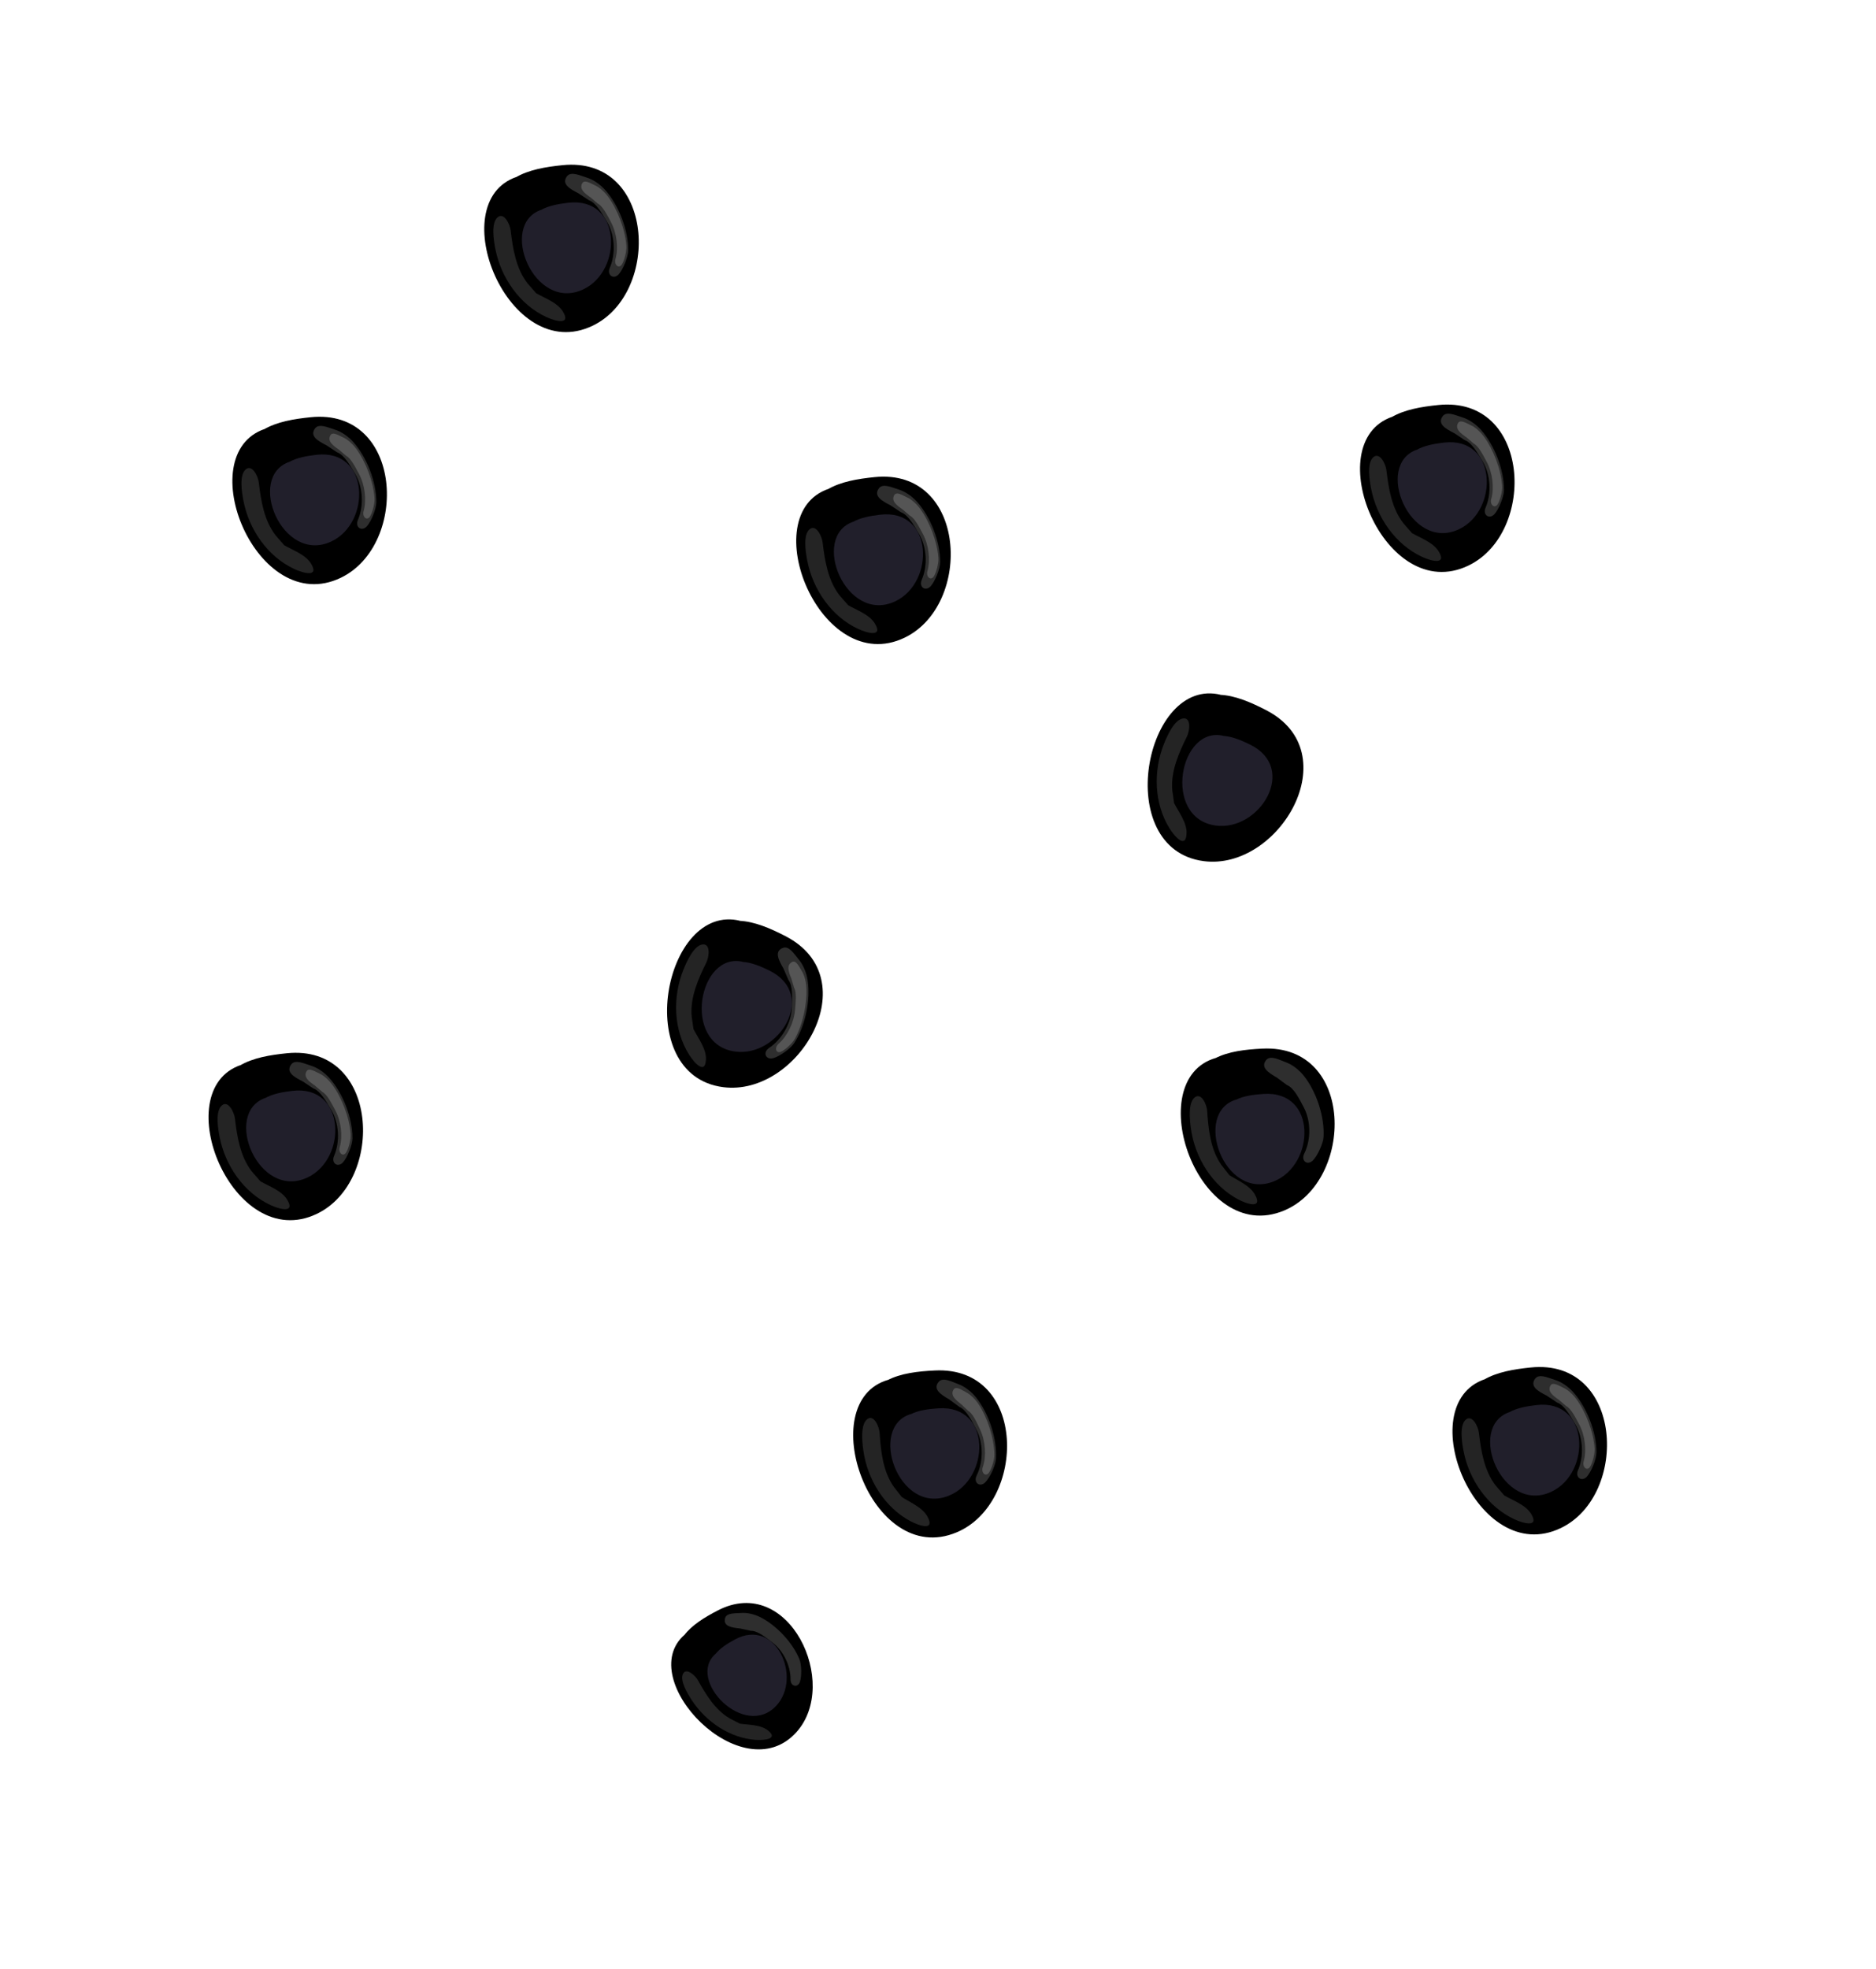 <?xml version="1.0" encoding="utf-8"?>
<svg id="master-artboard" viewBox="0 0 689.36 723.172" version="1.1" xmlns="http://www.w3.org/2000/svg" x="0px" y="0px" style="enable-background:new 0 0 336 235.2;" width="689.36px" height="723.172px"><rect id="ee-background" x="0" y="0" width="689.36" height="723.172" style="fill: white; fill-opacity: 0; pointer-events: none;"/><defs><style id="ee-google-fonts">@import url(https://fonts.googleapis.com/css?family=Audiowide:400);</style></defs>





















































































































































<path style="stroke: rgba(0, 0, 0, 0);" d="M 745.553 413.357 C 732.456 413.357 734.034 442.745 749.487 440.937 C 762.083 439.462 768.542 417.536 753.451 414.004 C 750.755 413.371 747.866 412.869 745.333 413.403" transform="matrix(2.119, -0.608, 0.608, 2.119, -1384.396, -33.986)"/><path style="stroke: rgba(0, 0, 0, 0); fill: rgb(33, 31, 43);" d="M 747.298 420.982 C 739.666 420.982 740.588 436.776 749.592 435.804 C 756.931 435.01 760.694 423.23 751.901 421.331 C 750.328 420.991 748.646 420.721 747.171 421.008" transform="matrix(2.119, -0.608, 0.608, 2.119, -1385.158, -33.807)"/><path style="stroke: rgba(0, 0, 0, 0); fill: rgb(85, 85, 85);" d="M 756.171 419.881 C 756.802 420.519 757.022 422.221 757.223 423.446 C 757.558 425.49 757.032 427.977 755.933 429.551 C 755.364 430.364 755.897 431.29 756.607 430.775 C 757.181 430.36 758.122 428.972 758.36 428.09 C 759.067 425.47 758.951 421.838 758.138 419.293 C 757.834 418.342 757.308 417.393 756.727 416.85 C 756.138 416.298 755.375 415.27 754.786 415.823 C 753.997 416.561 754.649 417.545 755.367 418.513" transform="matrix(2.119, -0.608, 0.608, 2.119, -1381.474, -29.957)"/><path style="stroke: rgba(0, 0, 0, 0); fill: rgb(36, 36, 36);" d="M 742.239 432.789 C 741.197 429.781 741.796 426.467 742.444 423.468 C 742.656 422.496 742.403 420.218 741.1 420.718 C 739.738 421.243 739.236 424.079 739.033 425.499 C 738.324 430.42 739.84 435.69 743.346 439.065 C 744.549 440.225 746.844 441.77 746.269 439.12 C 745.898 437.393 744.093 435.983 743.048 434.775" transform="matrix(2.119, -0.608, 0.608, 2.119, -1387.117, -37.847)"/><path style="stroke: rgba(0, 0, 0, 0); fill: rgb(46, 46, 46);" d="M 754.896 419.122 C 755.899 419.899 756.249 421.972 756.567 423.463 C 757.099 425.952 756.267 428.982 754.519 430.899 C 753.617 431.888 754.462 433.016 755.589 432.39 C 756.502 431.884 757.999 430.193 758.375 429.12 C 759.498 425.927 759.313 421.505 758.023 418.406 C 757.54 417.248 756.703 416.093 755.78 415.43 C 754.844 414.758 753.632 413.507 752.697 414.18 C 751.444 415.079 752.48 416.278 753.62 417.457" transform="matrix(2.119, -0.608, 0.608, 2.119, -1381.55, -30.57)"/><path style="stroke: rgba(0, 0, 0, 0);" d="M 690.936 466.979 C 677.839 466.979 679.417 496.367 694.87 494.559 C 707.466 493.084 713.925 471.158 698.834 467.626 C 696.138 466.993 693.249 466.491 690.716 467.025" transform="matrix(2.119, -0.608, 0.608, 2.119, -1421.636, -62.588)"/><path style="stroke: rgba(0, 0, 0, 0); fill: rgb(33, 31, 43);" d="M 693.087 473.36 C 685.455 473.36 686.377 489.154 695.381 488.182 C 702.72 487.388 706.483 475.608 697.69 473.709 C 696.117 473.369 694.435 473.099 692.96 473.386" transform="matrix(2.119, -0.608, 0.608, 2.119, -1421.607, -62.27)"/><path style="stroke: rgba(0, 0, 0, 0); fill: rgb(36, 36, 36);" d="M 687.622 486.411 C 686.58 483.403 687.179 480.089 687.827 477.09 C 688.039 476.118 687.786 473.84 686.483 474.34 C 685.121 474.865 684.619 477.701 684.416 479.121 C 683.707 484.042 685.223 489.312 688.729 492.687 C 689.932 493.847 692.227 495.392 691.652 492.742 C 691.281 491.015 689.476 489.605 688.431 488.397" transform="matrix(2.119, -0.608, 0.608, 2.119, -1424.357, -66.449)"/><path style="stroke: rgba(0, 0, 0, 0); fill: rgb(46, 46, 46);" d="M 700.279 472.744 C 701.282 473.521 701.632 475.594 701.95 477.085 C 702.482 479.574 701.65 482.604 699.902 484.521 C 699 485.51 699.845 486.638 700.972 486.012 C 701.885 485.506 703.382 483.815 703.758 482.742 C 704.881 479.549 704.696 475.127 703.406 472.028 C 702.923 470.87 702.086 469.715 701.163 469.052 C 700.227 468.38 699.015 467.129 698.08 467.802 C 696.827 468.701 697.863 469.9 699.003 471.079" transform="matrix(2.119, -0.608, 0.608, 2.119, -1418.79, -59.172)"/><path style="stroke: rgba(0, 0, 0, 0); fill: rgb(85, 85, 85);" d="M 701.554 473.503 C 702.185 474.141 702.405 475.843 702.606 477.068 C 702.941 479.112 702.415 481.599 701.316 483.173 C 700.747 483.986 701.28 484.912 701.99 484.397 C 702.564 483.982 703.505 482.594 703.743 481.712 C 704.45 479.092 704.334 475.46 703.521 472.915 C 703.217 471.964 702.691 471.015 702.11 470.472 C 701.521 469.92 700.758 468.892 700.169 469.445 C 699.38 470.183 700.032 471.167 700.75 472.135" transform="matrix(2.119, -0.608, 0.608, 2.119, -1418.714, -58.56)"/><path style="stroke: rgba(0, 0, 0, 0);" d="M 659.245 392.543 C 646.148 392.543 647.726 421.931 663.179 420.123 C 675.775 418.648 682.234 396.722 667.143 393.19 C 664.447 392.557 661.558 392.055 659.025 392.589" transform="matrix(2.139, 0.533, -0.533, 2.139, -928.863, -852.769)"/><path style="stroke: rgba(0, 0, 0, 0); fill: rgb(33, 31, 43);" d="M 661.314 399.181 C 653.682 399.181 654.604 414.975 663.608 414.003 C 670.947 413.209 674.71 401.429 665.917 399.53 C 664.344 399.19 662.662 398.92 661.187 399.207" transform="matrix(2.139, 0.533, -0.533, 2.139, -928.683, -852.984)"/><path style="stroke: rgba(0, 0, 0, 0); fill: rgb(36, 36, 36);" d="M 655.091 408.079 C 654.049 405.071 654.648 401.757 655.296 398.758 C 655.508 397.786 655.255 395.508 653.952 396.008 C 652.59 396.533 652.088 399.369 651.885 400.789 C 651.176 405.71 652.692 410.98 656.198 414.355 C 657.401 415.515 659.696 417.06 659.121 414.41 C 658.75 412.683 656.945 411.273 655.9 410.065" transform="matrix(2.139, 0.533, -0.533, 2.139, -929.569, -848.693)"/><path style="stroke: rgba(0, 0, 0, 0); fill: rgb(46, 46, 46);" d="M 669.672 401.899 C 670.675 402.676 671.025 404.749 671.343 406.24 C 671.875 408.729 671.043 411.759 669.295 413.676 C 668.393 414.665 669.238 415.793 670.365 415.167 C 671.278 414.661 672.775 412.97 673.151 411.897 C 674.274 408.704 674.089 404.282 672.799 401.183 C 672.316 400.025 671.479 398.87 670.556 398.207 C 669.62 397.535 668.408 396.284 667.473 396.957 C 666.22 397.856 667.256 399.055 668.396 400.234" transform="matrix(2.139, 0.533, -0.533, 2.139, -928.51, -856.646)"/><path style="stroke: rgba(0, 0, 0, 0); fill: rgb(85, 85, 85);" d="M 670.805 403.159 C 671.436 403.797 671.656 405.499 671.857 406.724 C 672.192 408.768 671.666 411.255 670.567 412.829 C 669.998 413.642 670.531 414.568 671.241 414.053 C 671.815 413.638 672.756 412.25 672.994 411.368 C 673.701 408.748 673.585 405.116 672.772 402.571 C 672.468 401.62 671.942 400.671 671.361 400.128 C 670.772 399.576 670.009 398.548 669.42 399.101 C 668.631 399.839 669.283 400.823 670.001 401.791" transform="matrix(2.139, 0.533, -0.533, 2.139, -928.178, -857.073)"/><path style="stroke: rgba(0, 0, 0, 0);" d="M 739.361 354.89 C 726.264 354.89 727.842 384.278 743.295 382.47 C 755.891 380.995 762.35 359.069 747.259 355.537 C 744.563 354.904 741.674 354.402 739.141 354.936" transform="matrix(2.139, 0.533, -0.533, 2.139, -943.694, -897.953)"/><path style="stroke: rgba(0, 0, 0, 0); fill: rgb(33, 31, 43);" d="M 741.43 361.528 C 733.798 361.528 734.72 377.322 743.724 376.35 C 751.063 375.556 754.826 363.776 746.033 361.877 C 744.46 361.537 742.778 361.267 741.303 361.554" transform="matrix(2.139, 0.533, -0.533, 2.139, -943.515, -898.168)"/><path style="stroke: rgba(0, 0, 0, 0); fill: rgb(36, 36, 36);" d="M 735.207 370.426 C 734.165 367.418 734.764 364.104 735.412 361.105 C 735.624 360.133 735.371 357.855 734.068 358.355 C 732.706 358.88 732.204 361.716 732.001 363.136 C 731.292 368.057 732.808 373.327 736.314 376.702 C 737.517 377.862 739.812 379.407 739.237 376.757 C 738.866 375.03 737.061 373.62 736.016 372.412" transform="matrix(2.139, 0.533, -0.533, 2.139, -944.401, -893.877)"/><path style="stroke: rgba(0, 0, 0, 0);" d="M 660.855 505.884 C 649.541 505.884 650.904 531.987 664.253 530.381 C 675.134 529.071 680.713 509.596 667.677 506.459 C 665.348 505.896 662.853 505.45 660.664 505.925" transform="matrix(1.663, -1.446, 1.446, 1.663, -1578.963, 714.807)"/><path style="stroke: rgba(0, 0, 0, 0); fill: rgb(33, 31, 43);" d="M 662.683 511.361 C 656.091 511.361 656.887 525.39 664.665 524.526 C 671.005 523.821 674.255 513.358 666.66 511.671 C 665.301 511.369 663.848 511.13 662.574 511.384" transform="matrix(1.663, -1.446, 1.446, 1.663, -1578.493, 715.325)"/><path style="stroke: rgba(0, 0, 0, 0); fill: rgb(36, 36, 36);" d="M 659.854 525.301 C 658.954 522.629 659.471 519.686 660.031 517.022 C 660.214 516.159 659.996 514.135 658.87 514.579 C 657.693 515.046 657.26 517.565 657.084 518.826 C 656.472 523.197 657.782 527.878 660.81 530.875 C 661.849 531.906 663.832 533.278 663.335 530.924 C 663.015 529.39 661.455 528.138 660.553 527.065" transform="matrix(1.663, -1.446, 1.446, 1.663, -1588.79, 711.798)"/><path style="stroke: rgba(0, 0, 0, 0); fill: rgb(46, 46, 46);" d="M 667.001 509.122 C 667.867 509.812 668.17 511.653 668.444 512.978 C 668.904 515.188 668.185 517.88 666.675 519.582 C 665.896 520.461 666.626 521.463 667.6 520.907 C 668.388 520.457 669.681 518.955 670.006 518.002 C 670.976 515.166 670.817 511.238 669.702 508.486 C 669.285 507.457 668.562 506.432 667.765 505.843 C 666.956 505.246 665.909 504.135 665.101 504.732 C 664.019 505.531 664.914 506.596 665.899 507.643" transform="matrix(1.663, -1.446, 1.446, 1.663, -1569.5, 716.867)"/><path style="stroke: rgba(0, 0, 0, 0);" d="M 791.11 466.539 C 778.013 466.539 779.591 495.927 795.044 494.119 C 807.647 492.644 814.108 470.718 799.009 467.186 C 796.312 466.553 793.423 466.051 790.89 466.585" transform="matrix(2.084, -0.718, 0.718, 2.084, -1438.084, 102.392)"/><path style="stroke: rgba(0, 0, 0, 0); fill: rgb(33, 31, 43);" d="M 793.262 472.892 C 785.63 472.892 786.552 488.686 795.556 487.714 C 802.897 486.92 806.663 475.14 797.865 473.241 C 796.292 472.901 794.61 472.631 793.135 472.918" transform="matrix(2.084, -0.718, 0.718, 2.084, -1438.02, 102.765)"/><path style="stroke: rgba(0, 0, 0, 0); fill: rgb(36, 36, 36);" d="M 787.99 486.324 C 786.948 483.316 787.547 480.002 788.195 477.003 C 788.407 476.031 788.154 473.753 786.851 474.253 C 785.489 474.778 784.987 477.614 784.784 479.034 C 784.075 483.955 785.591 489.225 789.097 492.6 C 790.3 493.76 792.595 495.305 792.02 492.655 C 791.649 490.928 789.844 489.518 788.799 488.31" transform="matrix(2.084, -0.718, 0.718, 2.084, -1441.66, 98.079)"/><path style="stroke: rgba(0, 0, 0, 0); fill: rgb(46, 46, 46);" d="M 800.246 471.987 C 801.249 472.764 801.599 474.837 801.917 476.328 C 802.45 478.817 801.617 481.847 799.869 483.764 C 798.967 484.753 799.812 485.881 800.939 485.255 C 801.852 484.749 803.35 483.058 803.726 481.985 C 804.849 478.792 804.664 474.37 803.374 471.271 C 802.891 470.113 802.053 468.958 801.13 468.295 C 800.194 467.623 798.982 466.372 798.046 467.045 C 796.793 467.944 797.829 469.143 798.97 470.322" transform="matrix(2.084, -0.718, 0.718, 2.084, -1434.402, 106.165)"/><path style="stroke: rgba(0, 0, 0, 0); fill: rgb(85, 85, 85);" d="M 801.519 472.693 C 802.15 473.331 802.37 475.033 802.571 476.258 C 802.906 478.302 802.38 480.789 801.281 482.363 C 800.712 483.176 801.245 484.102 801.955 483.587 C 802.529 483.172 803.47 481.784 803.708 480.902 C 804.415 478.282 804.299 474.65 803.486 472.105 C 803.182 471.154 802.656 470.205 802.075 469.662 C 801.486 469.11 800.723 468.082 800.134 468.635 C 799.345 469.373 799.997 470.357 800.715 471.325" transform="matrix(2.084, -0.718, 0.718, 2.084, -1434.255, 106.88)"/><path style="stroke: rgba(0, 0, 0, 0);" d="M 775.728 306.131 C 762.631 306.131 764.209 335.519 779.662 333.711 C 792.265 332.236 798.726 310.31 783.627 306.778 C 780.93 306.145 778.041 305.643 775.508 306.177" transform="matrix(2.084, -0.718, 0.718, 2.084, -1324.827, 72.092)"/><path style="stroke: rgba(0, 0, 0, 0); fill: rgb(33, 31, 43);" d="M 777.88 312.484 C 770.248 312.484 771.17 328.278 780.174 327.306 C 787.515 326.512 791.281 314.732 782.483 312.833 C 780.91 312.493 779.228 312.223 777.753 312.51" transform="matrix(2.084, -0.718, 0.718, 2.084, -1324.763, 72.465)"/><path style="stroke: rgba(0, 0, 0, 0); fill: rgb(36, 36, 36);" d="M 772.608 325.916 C 771.566 322.908 772.165 319.594 772.813 316.595 C 773.025 315.623 772.772 313.345 771.469 313.845 C 770.107 314.37 769.605 317.206 769.402 318.626 C 768.693 323.547 770.209 328.817 773.715 332.192 C 774.918 333.352 777.213 334.897 776.638 332.247 C 776.267 330.52 774.462 329.11 773.417 327.902" transform="matrix(2.084, -0.718, 0.718, 2.084, -1328.403, 67.779)"/><path style="stroke: rgba(0, 0, 0, 0); fill: rgb(46, 46, 46);" d="M 784.864 311.579 C 785.867 312.356 786.217 314.429 786.535 315.92 C 787.068 318.409 786.235 321.439 784.487 323.356 C 783.585 324.345 784.43 325.473 785.557 324.847 C 786.47 324.341 787.968 322.65 788.344 321.577 C 789.467 318.384 789.282 313.962 787.992 310.863 C 787.509 309.705 786.671 308.55 785.748 307.887 C 784.812 307.215 783.6 305.964 782.664 306.637 C 781.411 307.536 782.447 308.735 783.588 309.914" transform="matrix(2.084, -0.718, 0.718, 2.084, -1321.145, 75.865)"/><path style="stroke: rgba(0, 0, 0, 0); fill: rgb(85, 85, 85);" d="M 786.137 312.285 C 786.768 312.923 786.988 314.625 787.189 315.85 C 787.524 317.894 786.998 320.381 785.899 321.955 C 785.33 322.768 785.863 323.694 786.573 323.179 C 787.147 322.764 788.088 321.376 788.326 320.494 C 789.033 317.874 788.917 314.242 788.104 311.697 C 787.8 310.746 787.274 309.797 786.693 309.254 C 786.104 308.702 785.341 307.674 784.752 308.227 C 783.963 308.965 784.615 309.949 785.333 310.917" transform="matrix(2.084, -0.718, 0.718, 2.084, -1320.997, 76.581)"/><path style="stroke: rgba(0, 0, 0, 0);" d="M 583.728 414.131 C 570.631 414.131 572.209 443.519 587.662 441.711 C 600.265 440.236 606.726 418.31 591.627 414.778 C 588.93 414.145 586.041 413.643 583.508 414.177" transform="matrix(2.084, -0.718, 0.718, 2.084, -1425.38, -52.713)"/><path style="stroke: rgba(0, 0, 0, 0); fill: rgb(33, 31, 43);" d="M 585.88 420.484 C 578.248 420.484 579.17 436.278 588.174 435.306 C 595.515 434.512 599.281 422.732 590.483 420.833 C 588.91 420.493 587.228 420.223 585.753 420.51" transform="matrix(2.084, -0.718, 0.718, 2.084, -1425.316, -52.34)"/><path style="stroke: rgba(0, 0, 0, 0); fill: rgb(36, 36, 36);" d="M 580.608 433.916 C 579.566 430.908 580.165 427.594 580.813 424.595 C 581.025 423.623 580.772 421.345 579.469 421.845 C 578.107 422.37 577.605 425.206 577.402 426.626 C 576.693 431.547 578.209 436.817 581.715 440.192 C 582.918 441.352 585.213 442.897 584.638 440.247 C 584.267 438.52 582.462 437.11 581.417 435.902" transform="matrix(2.084, -0.718, 0.718, 2.084, -1428.956, -57.027)"/><path style="stroke: rgba(0, 0, 0, 0); fill: rgb(46, 46, 46);" d="M 592.864 419.579 C 593.867 420.356 594.217 422.429 594.535 423.92 C 595.068 426.409 594.235 429.439 592.487 431.356 C 591.585 432.345 592.43 433.473 593.557 432.847 C 594.47 432.341 595.968 430.65 596.344 429.577 C 597.467 426.384 597.282 421.962 595.992 418.863 C 595.509 417.705 594.671 416.55 593.748 415.887 C 592.812 415.215 591.6 413.964 590.664 414.637 C 589.411 415.536 590.447 416.735 591.588 417.914" transform="matrix(2.084, -0.718, 0.718, 2.084, -1421.698, -48.941)"/><path style="stroke: rgba(0, 0, 0, 0); fill: rgb(85, 85, 85);" d="M 594.137 420.285 C 594.768 420.923 594.988 422.625 595.189 423.85 C 595.524 425.894 594.998 428.381 593.899 429.955 C 593.33 430.768 593.863 431.694 594.573 431.179 C 595.147 430.764 596.088 429.376 596.326 428.494 C 597.033 425.874 596.917 422.242 596.104 419.697 C 595.8 418.746 595.274 417.797 594.693 417.254 C 594.104 416.702 593.341 415.674 592.752 416.227 C 591.963 416.965 592.615 417.949 593.333 418.917" transform="matrix(2.084, -0.718, 0.718, 2.084, -1421.551, -48.225)"/><path style="stroke: rgba(0, 0, 0, 0);" d="M 681.728 318.131 C 668.63 318.131 670.208 347.519 685.662 345.711 C 698.265 344.236 704.726 322.31 689.627 318.778 C 686.93 318.145 684.041 317.643 681.508 318.177" transform="matrix(2.084, -0.718, 0.718, 2.084, -1344.725, 6.081)"/><path style="stroke: rgba(0, 0, 0, 0); fill: rgb(33, 31, 43);" d="M 683.88 324.484 C 676.247 324.484 677.169 340.278 686.174 339.306 C 693.515 338.512 697.281 326.732 688.483 324.833 C 686.91 324.493 685.228 324.223 683.753 324.51" transform="matrix(2.084, -0.718, 0.718, 2.084, -1344.661, 6.454)"/><path style="stroke: rgba(0, 0, 0, 0); fill: rgb(36, 36, 36);" d="M 678.607 337.916 C 677.565 334.908 678.164 331.594 678.812 328.595 C 679.024 327.623 678.771 325.345 677.468 325.845 C 676.106 326.37 675.604 329.206 675.401 330.626 C 674.692 335.547 676.208 340.817 679.714 344.192 C 680.917 345.352 683.213 346.897 682.638 344.247 C 682.267 342.52 680.461 341.11 679.416 339.902" transform="matrix(2.084, -0.718, 0.718, 2.084, -1348.301, 1.768)"/><path style="stroke: rgba(0, 0, 0, 0); fill: rgb(46, 46, 46);" d="M 690.864 323.579 C 691.867 324.356 692.217 326.429 692.535 327.92 C 693.068 330.409 692.235 333.439 690.487 335.356 C 689.585 336.345 690.43 337.473 691.557 336.847 C 692.47 336.341 693.968 334.65 694.344 333.577 C 695.467 330.384 695.282 325.962 693.992 322.863 C 693.509 321.705 692.671 320.55 691.748 319.887 C 690.812 319.215 689.6 317.964 688.664 318.637 C 687.411 319.536 688.447 320.735 689.588 321.914" transform="matrix(2.084, -0.718, 0.718, 2.084, -1341.043, 9.854)"/><path style="stroke: rgba(0, 0, 0, 0); fill: rgb(85, 85, 85);" d="M 692.137 324.285 C 692.768 324.923 692.988 326.625 693.189 327.85 C 693.524 329.894 692.998 332.381 691.899 333.955 C 691.33 334.768 691.863 335.694 692.573 335.179 C 693.147 334.764 694.088 333.376 694.326 332.494 C 695.033 329.874 694.917 326.242 694.104 323.697 C 693.8 322.746 693.274 321.797 692.693 321.254 C 692.104 320.702 691.341 319.674 690.752 320.227 C 689.963 320.965 690.615 321.949 691.333 322.917" transform="matrix(2.084, -0.718, 0.718, 2.084, -1340.896, 10.57)"/><path style="stroke: rgba(0, 0, 0, 0);" d="M 587.728 308.131 C 574.63 308.131 576.208 337.519 591.662 335.711 C 604.265 334.236 610.726 312.31 595.627 308.778 C 592.93 308.145 590.041 307.643 587.508 308.177" transform="matrix(2.084, -0.718, 0.718, 2.084, -1348.837, -62.572)"/><path style="stroke: rgba(0, 0, 0, 0); fill: rgb(33, 31, 43);" d="M 589.88 314.484 C 582.247 314.484 583.169 330.278 592.174 329.306 C 599.515 328.512 603.281 316.732 594.483 314.833 C 592.91 314.493 591.228 314.223 589.753 314.51" transform="matrix(2.084, -0.718, 0.718, 2.084, -1348.773, -62.199)"/><path style="stroke: rgba(0, 0, 0, 0); fill: rgb(36, 36, 36);" d="M 584.607 327.916 C 583.565 324.908 584.164 321.594 584.812 318.595 C 585.024 317.623 584.771 315.345 583.468 315.845 C 582.106 316.37 581.604 319.206 581.401 320.626 C 580.692 325.547 582.208 330.817 585.714 334.192 C 586.917 335.352 589.213 336.897 588.638 334.247 C 588.267 332.52 586.461 331.11 585.416 329.902" transform="matrix(2.084, -0.718, 0.718, 2.084, -1352.413, -66.885)"/><path style="stroke: rgba(0, 0, 0, 0); fill: rgb(46, 46, 46);" d="M 596.864 313.579 C 597.867 314.356 598.217 316.429 598.535 317.92 C 599.068 320.409 598.235 323.439 596.487 325.356 C 595.585 326.345 596.43 327.473 597.557 326.847 C 598.47 326.341 599.968 324.65 600.344 323.577 C 601.467 320.384 601.282 315.962 599.992 312.863 C 599.509 311.705 598.671 310.55 597.748 309.887 C 596.812 309.215 595.6 307.964 594.664 308.637 C 593.411 309.536 594.447 310.735 595.588 311.914" transform="matrix(2.084, -0.718, 0.718, 2.084, -1345.155, -58.799)"/><path style="stroke: rgba(0, 0, 0, 0); fill: rgb(85, 85, 85);" d="M 598.137 314.285 C 598.768 314.923 598.988 316.625 599.189 317.85 C 599.524 319.894 598.998 322.381 597.899 323.955 C 597.33 324.768 597.863 325.694 598.573 325.179 C 599.147 324.764 600.088 323.376 600.326 322.494 C 601.033 319.874 600.917 316.242 600.104 313.697 C 599.8 312.746 599.274 311.797 598.693 311.254 C 598.104 310.702 597.341 309.674 596.752 310.227 C 595.963 310.965 596.615 311.949 597.333 312.917" transform="matrix(2.084, -0.718, 0.718, 2.084, -1345.007, -58.083)"/><path style="stroke: rgba(0, 0, 0, 0);" d="M 629.728 266.131 C 616.63 266.131 618.208 295.519 633.662 293.711 C 646.265 292.236 652.726 270.31 637.627 266.778 C 634.93 266.145 632.041 265.643 629.508 266.177" transform="matrix(2.084, -0.718, 0.718, 2.084, -1313.656, -37.477)"/><path style="stroke: rgba(0, 0, 0, 0); fill: rgb(33, 31, 43);" d="M 631.88 272.484 C 624.247 272.484 625.169 288.278 634.174 287.306 C 641.515 286.512 645.281 274.732 636.483 272.833 C 634.91 272.493 633.228 272.223 631.753 272.51" transform="matrix(2.084, -0.718, 0.718, 2.084, -1313.592, -37.104)"/><path style="stroke: rgba(0, 0, 0, 0); fill: rgb(36, 36, 36);" d="M 626.607 285.916 C 625.565 282.908 626.164 279.594 626.812 276.595 C 627.024 275.623 626.771 273.345 625.468 273.845 C 624.106 274.37 623.604 277.206 623.401 278.626 C 622.692 283.547 624.208 288.817 627.714 292.192 C 628.917 293.352 631.213 294.897 630.638 292.247 C 630.267 290.52 628.461 289.11 627.416 287.902" transform="matrix(2.084, -0.718, 0.718, 2.084, -1317.232, -41.79)"/><path style="stroke: rgba(0, 0, 0, 0); fill: rgb(46, 46, 46);" d="M 638.864 271.579 C 639.867 272.356 640.217 274.429 640.535 275.92 C 641.068 278.409 640.235 281.439 638.487 283.356 C 637.585 284.345 638.43 285.473 639.557 284.847 C 640.47 284.341 641.968 282.65 642.344 281.577 C 643.467 278.384 643.282 273.962 641.992 270.863 C 641.509 269.705 640.671 268.55 639.748 267.887 C 638.812 267.215 637.6 265.964 636.664 266.637 C 635.411 267.536 636.447 268.735 637.588 269.914" transform="matrix(2.084, -0.718, 0.718, 2.084, -1309.974, -33.704)"/><path style="stroke: rgba(0, 0, 0, 0); fill: rgb(85, 85, 85);" d="M 640.137 272.285 C 640.768 272.923 640.988 274.625 641.189 275.85 C 641.524 277.894 640.998 280.381 639.899 281.955 C 639.33 282.768 639.863 283.694 640.573 283.179 C 641.147 282.764 642.088 281.376 642.326 280.494 C 643.033 277.874 642.917 274.242 642.104 271.697 C 641.8 270.746 641.274 269.797 640.693 269.254 C 640.104 268.702 639.341 267.674 638.752 268.227 C 637.963 268.965 638.615 269.949 639.333 270.917" transform="matrix(2.084, -0.718, 0.718, 2.084, -1309.826, -32.988)"/></svg>